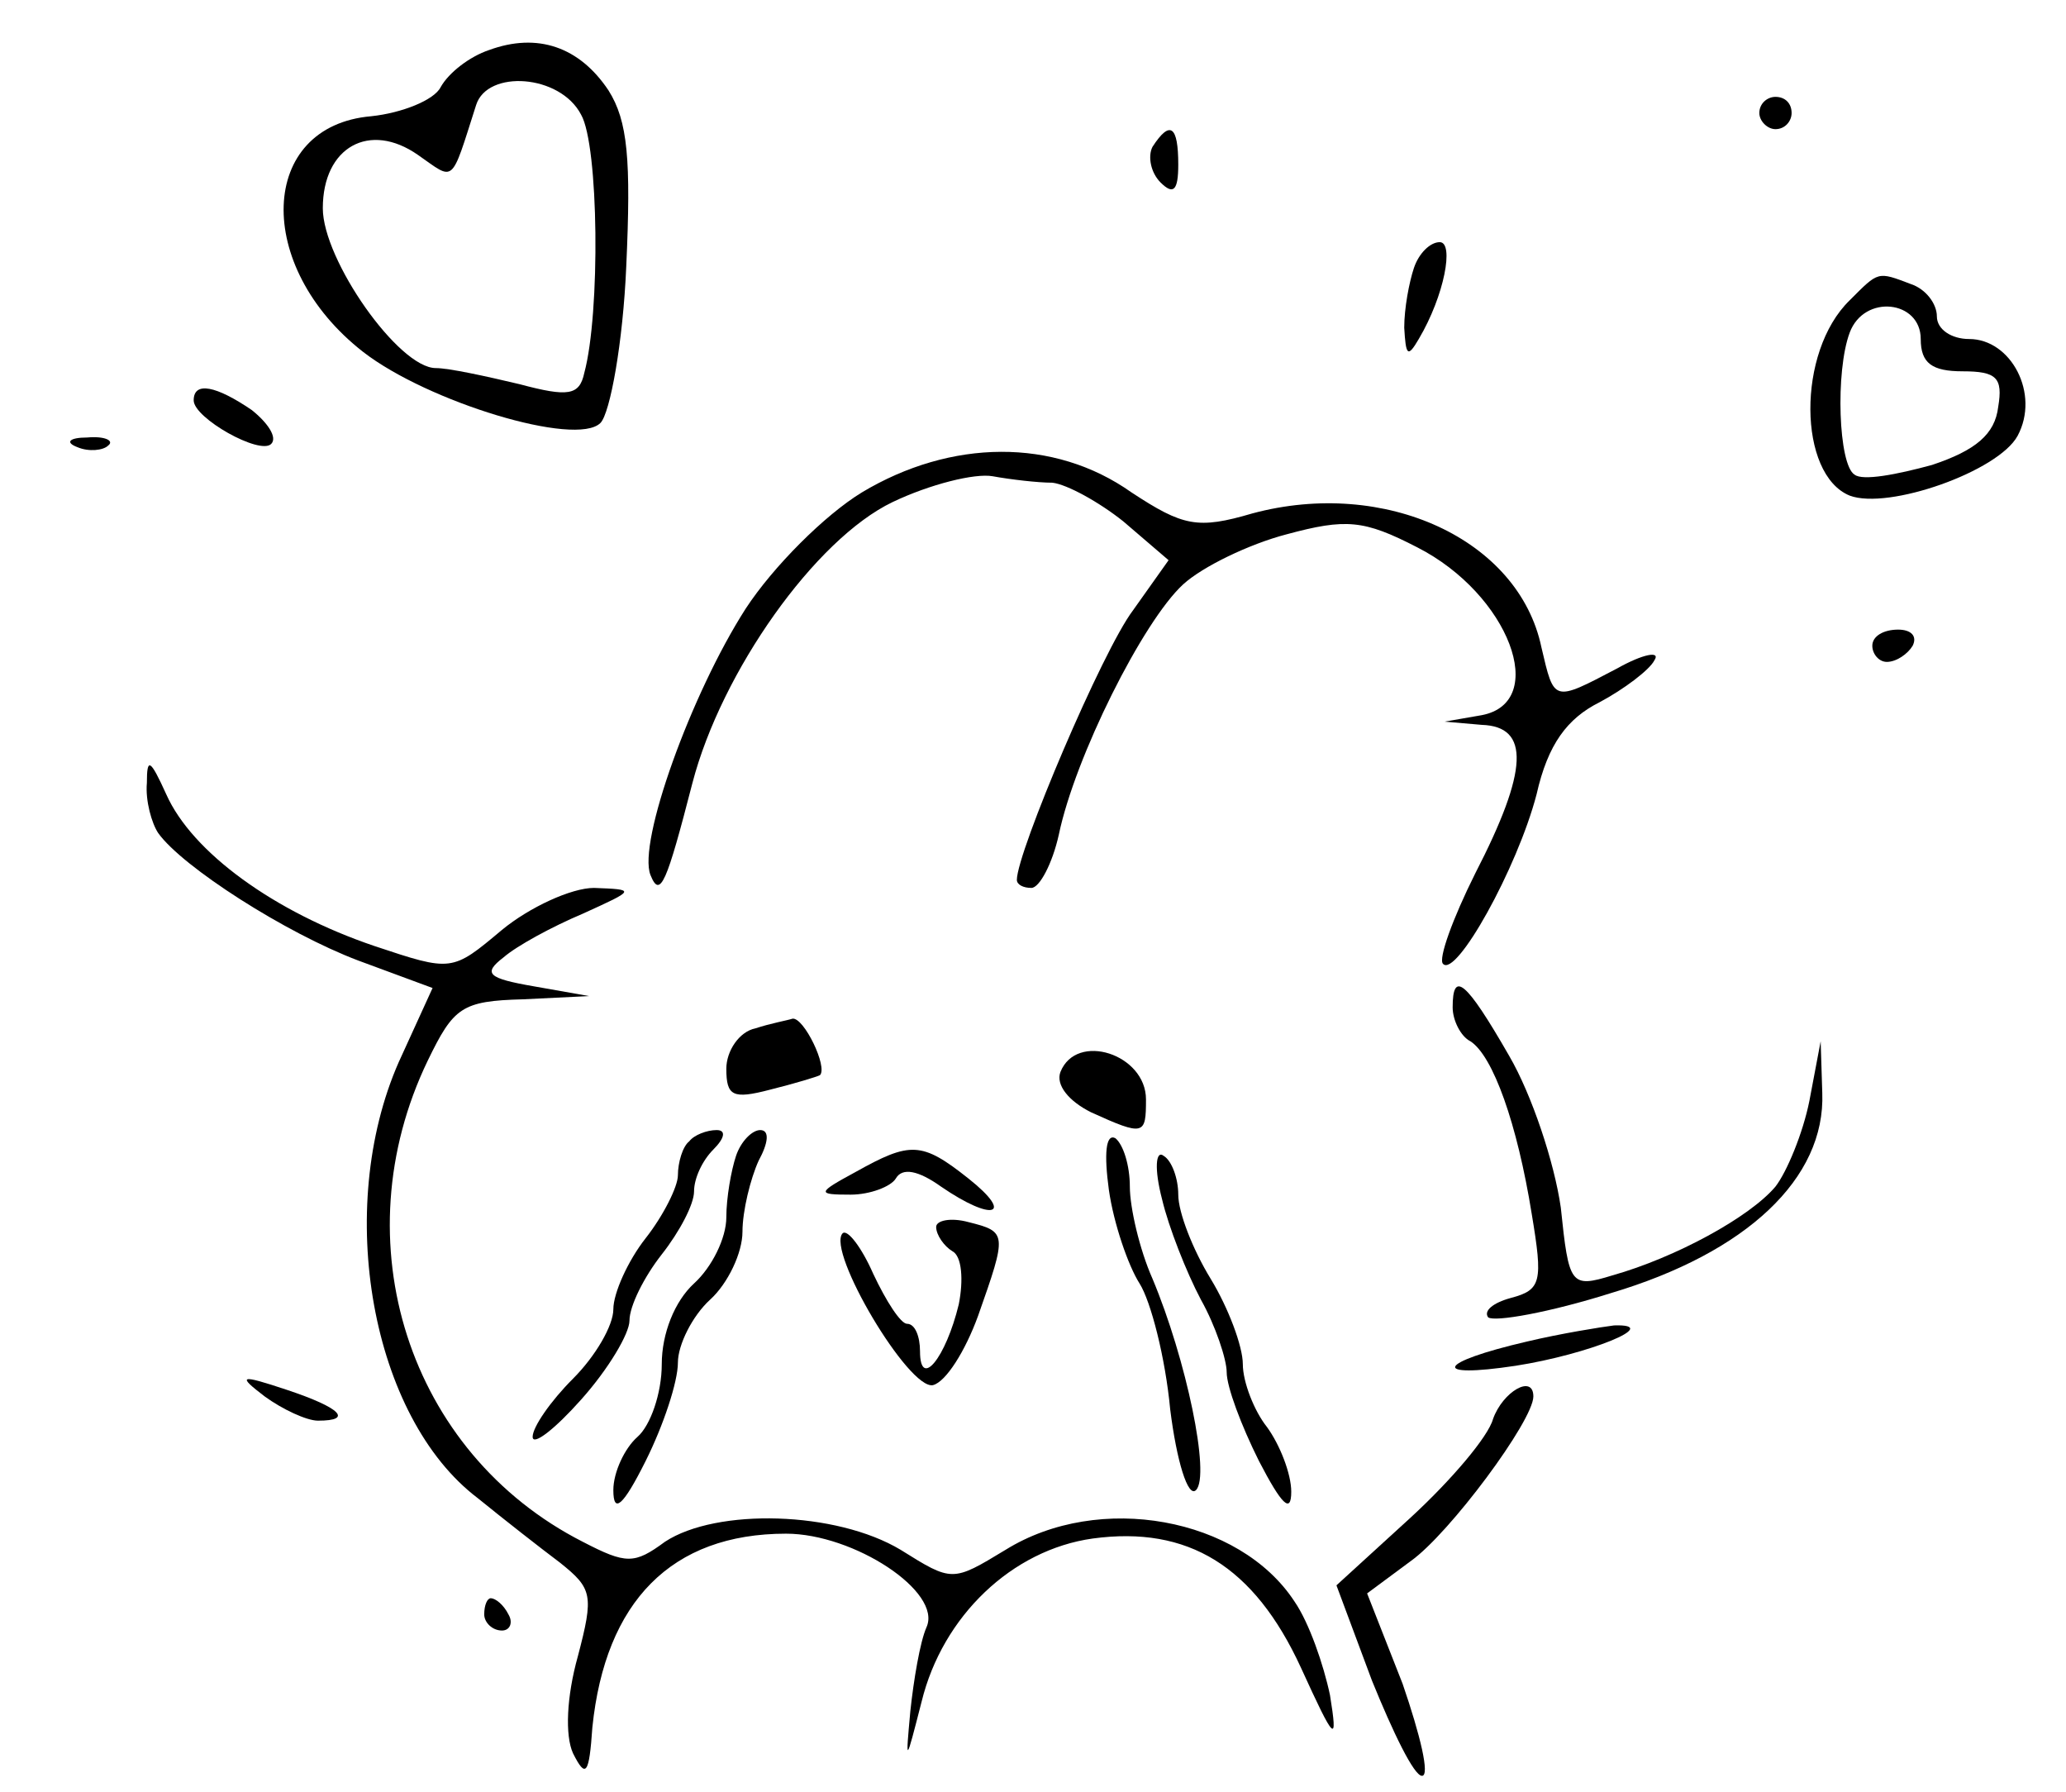<?xml version="1.0" standalone="no"?>
<!DOCTYPE svg PUBLIC "-//W3C//DTD SVG 20010904//EN"
 "http://www.w3.org/TR/2001/REC-SVG-20010904/DTD/svg10.dtd">
<svg version="1.0" xmlns="http://www.w3.org/2000/svg"
 width="128pt" height="111pt" viewBox="0 0 128 111"
 preserveAspectRatio="xMidYMid meet">

<g transform="translate(0,111) scale(0.1,-0.1)"
fill="#000000" stroke="none">
<path d="M303 1079 c-12 -4 -25 -14 -30 -23 -4 -8 -24 -16 -43 -18 -70 -6 -73
-93 -5 -146 40 -31 132 -59 147 -44 6 6 14 50 16 97 3 66 1 90 -11 109 -18 27
-44 36 -74 25z m57 -40 c11 -19 12 -123 2 -160 -3 -14 -10 -15 -40 -7 -21 5
-44 10 -52 10 -23 0 -70 67 -70 99 0 38 29 54 59 33 23 -16 20 -19 36 31 7 22
52 19 65 -6z"/>
<path d="M1090 1040 c0 -5 5 -10 10 -10 6 0 10 5 10 10 0 6 -4 10 -10 10 -5 0
-10 -4 -10 -10z"/>
<path d="M714 1019 c-3 -6 -1 -16 5 -22 8 -8 11 -5 11 11 0 24 -5 28 -16 11z"/>
<path d="M876 944 c-3 -9 -6 -25 -6 -37 1 -17 2 -19 9 -7 16 27 22 60 13 60
-6 0 -13 -7 -16 -16z"/>
<path d="M1146 924 c-33 -32 -32 -108 0 -121 24 -9 92 15 104 37 14 26 -4 60
-30 60 -11 0 -20 6 -20 14 0 8 -7 17 -16 20 -21 8 -20 8 -38 -10z m44 -24 c0
-15 7 -20 26 -20 21 0 25 -4 22 -22 -2 -17 -14 -27 -41 -36 -22 -6 -43 -10
-48 -6 -10 6 -12 64 -3 88 9 24 44 20 44 -4z"/>
<path d="M120 862 c0 -11 41 -34 48 -27 4 4 -2 13 -12 21 -22 15 -36 18 -36 6z"/>
<path d="M48 833 c7 -3 16 -2 19 1 4 3 -2 6 -13 5 -11 0 -14 -3 -6 -6z"/>
<path d="M534 805 c-23 -14 -55 -46 -72 -72 -34 -53 -67 -145 -59 -165 6 -15
10 -5 26 57 18 69 76 151 124 174 23 11 51 18 62 16 11 -2 28 -4 37 -4 9 -1
29 -12 44 -24 l28 -24 -22 -31 c-19 -25 -72 -150 -72 -167 0 -3 4 -5 9 -5 5 0
13 15 17 33 10 48 52 132 77 155 12 11 41 25 64 31 37 10 48 9 81 -8 57 -29
82 -96 40 -104 l-23 -4 23 -2 c30 -1 29 -28 -4 -92 -14 -28 -23 -53 -20 -56 8
-9 46 59 58 105 7 31 19 47 39 57 15 8 31 20 34 26 4 6 -7 4 -23 -5 -40 -21
-39 -21 -47 13 -14 67 -97 105 -179 83 -34 -10 -43 -8 -75 13 -48 34 -112 33
-167 0z"/>
<path d="M1160 710 c0 -5 4 -10 9 -10 6 0 13 5 16 10 3 6 -1 10 -9 10 -9 0
-16 -4 -16 -10z"/>
<path d="M91 625 c-1 -11 3 -25 7 -31 15 -21 79 -62 124 -79 l46 -17 -21 -46
c-40 -91 -17 -220 49 -270 16 -13 39 -31 51 -40 20 -16 21 -20 11 -58 -7 -25
-8 -49 -3 -60 8 -16 10 -13 12 16 8 78 49 120 120 120 42 0 97 -36 87 -58 -4
-9 -8 -33 -10 -52 -3 -33 -3 -33 7 6 13 53 56 94 106 101 59 8 100 -17 129
-80 21 -46 23 -48 18 -17 -4 19 -13 45 -22 58 -34 52 -121 68 -179 32 -33 -20
-33 -20 -65 0 -40 24 -114 26 -146 5 -19 -14 -24 -14 -51 0 -108 55 -150 186
-96 298 16 33 21 37 59 38 l41 2 -34 6 c-29 5 -32 8 -19 18 8 7 30 19 49 27
33 15 33 15 7 16 -14 0 -40 -12 -57 -26 -31 -26 -31 -26 -79 -10 -62 21 -113
58 -129 94 -10 22 -12 23 -12 7z"/>
<path d="M900 486 c0 -8 5 -18 11 -21 14 -9 29 -51 38 -107 7 -42 6 -47 -13
-52 -11 -3 -17 -8 -14 -12 4 -3 38 3 76 15 84 25 133 71 131 124 l-1 32 -7
-37 c-4 -20 -14 -44 -21 -53 -16 -19 -62 -44 -101 -55 -26 -8 -27 -6 -32 42
-4 28 -18 70 -32 94 -27 47 -35 53 -35 30z"/>
<path d="M468 473 c-10 -2 -18 -14 -18 -25 0 -17 4 -19 27 -13 16 4 29 8 31 9
5 5 -10 36 -17 35 -3 -1 -14 -3 -23 -6z"/>
<path d="M657 446 c-3 -8 5 -18 19 -25 33 -15 34 -14 34 8 0 28 -43 42 -53 17z"/>
<path d="M427 403 c-4 -3 -7 -13 -7 -21 0 -7 -9 -25 -20 -39 -11 -14 -20 -34
-20 -44 0 -10 -11 -29 -25 -43 -14 -14 -25 -30 -25 -36 0 -6 14 5 30 23 17 19
30 41 30 49 0 9 9 27 20 41 11 14 20 31 20 39 0 8 5 19 12 26 7 7 8 12 2 12
-6 0 -14 -3 -17 -7z"/>
<path d="M456 394 c-3 -9 -6 -26 -6 -38 0 -13 -9 -31 -20 -41 -12 -11 -20 -31
-20 -50 0 -18 -7 -38 -15 -45 -8 -7 -15 -22 -15 -33 0 -15 6 -10 20 18 11 22
20 49 20 61 0 11 9 29 20 39 11 10 20 29 20 42 0 13 5 33 10 44 6 11 7 19 1
19 -5 0 -12 -7 -15 -16z"/>
<path d="M687 373 c3 -21 12 -47 19 -58 7 -11 16 -46 19 -78 4 -32 11 -55 16
-50 9 9 -6 81 -27 131 -8 18 -14 44 -14 57 0 13 -4 26 -9 30 -6 3 -7 -10 -4
-32z"/>
<path d="M530 384 c-24 -13 -24 -14 -3 -14 12 0 25 5 28 10 4 7 14 5 28 -5 32
-22 46 -18 17 5 -29 23 -36 23 -70 4z"/>
<path d="M720 367 c4 -17 15 -45 24 -62 9 -16 16 -37 16 -45 0 -9 9 -33 20
-55 14 -27 20 -33 20 -19 0 11 -7 29 -15 40 -8 10 -15 28 -15 39 0 11 -9 35
-20 53 -11 18 -20 41 -20 52 0 10 -4 21 -9 24 -5 4 -6 -8 -1 -27z"/>
<path d="M580 350 c0 -5 5 -12 10 -15 6 -3 7 -18 4 -33 -8 -33 -24 -53 -24
-29 0 9 -3 17 -8 17 -4 0 -13 14 -21 31 -7 16 -16 28 -19 25 -10 -11 41 -97
56 -94 8 2 20 21 28 43 18 51 18 52 -6 58 -11 3 -20 1 -20 -3z"/>
<path d="M946 279 c-56 -13 -60 -23 -7 -15 45 7 92 26 61 25 -8 -1 -33 -5 -54
-10z"/>
<path d="M164 245 c11 -8 26 -15 33 -15 22 0 14 8 -19 19 -30 10 -31 9 -14 -4z"/>
<path d="M925 231 c-3 -11 -26 -38 -51 -61 l-46 -42 22 -59 c13 -32 26 -59 31
-59 5 0 -1 25 -12 57 l-22 56 27 20 c24 17 76 87 76 102 0 14 -19 3 -25 -14z"/>
<path d="M300 110 c0 -5 5 -10 11 -10 5 0 7 5 4 10 -3 6 -8 10 -11 10 -2 0 -4
-4 -4 -10z"/>
</g>
</svg>
